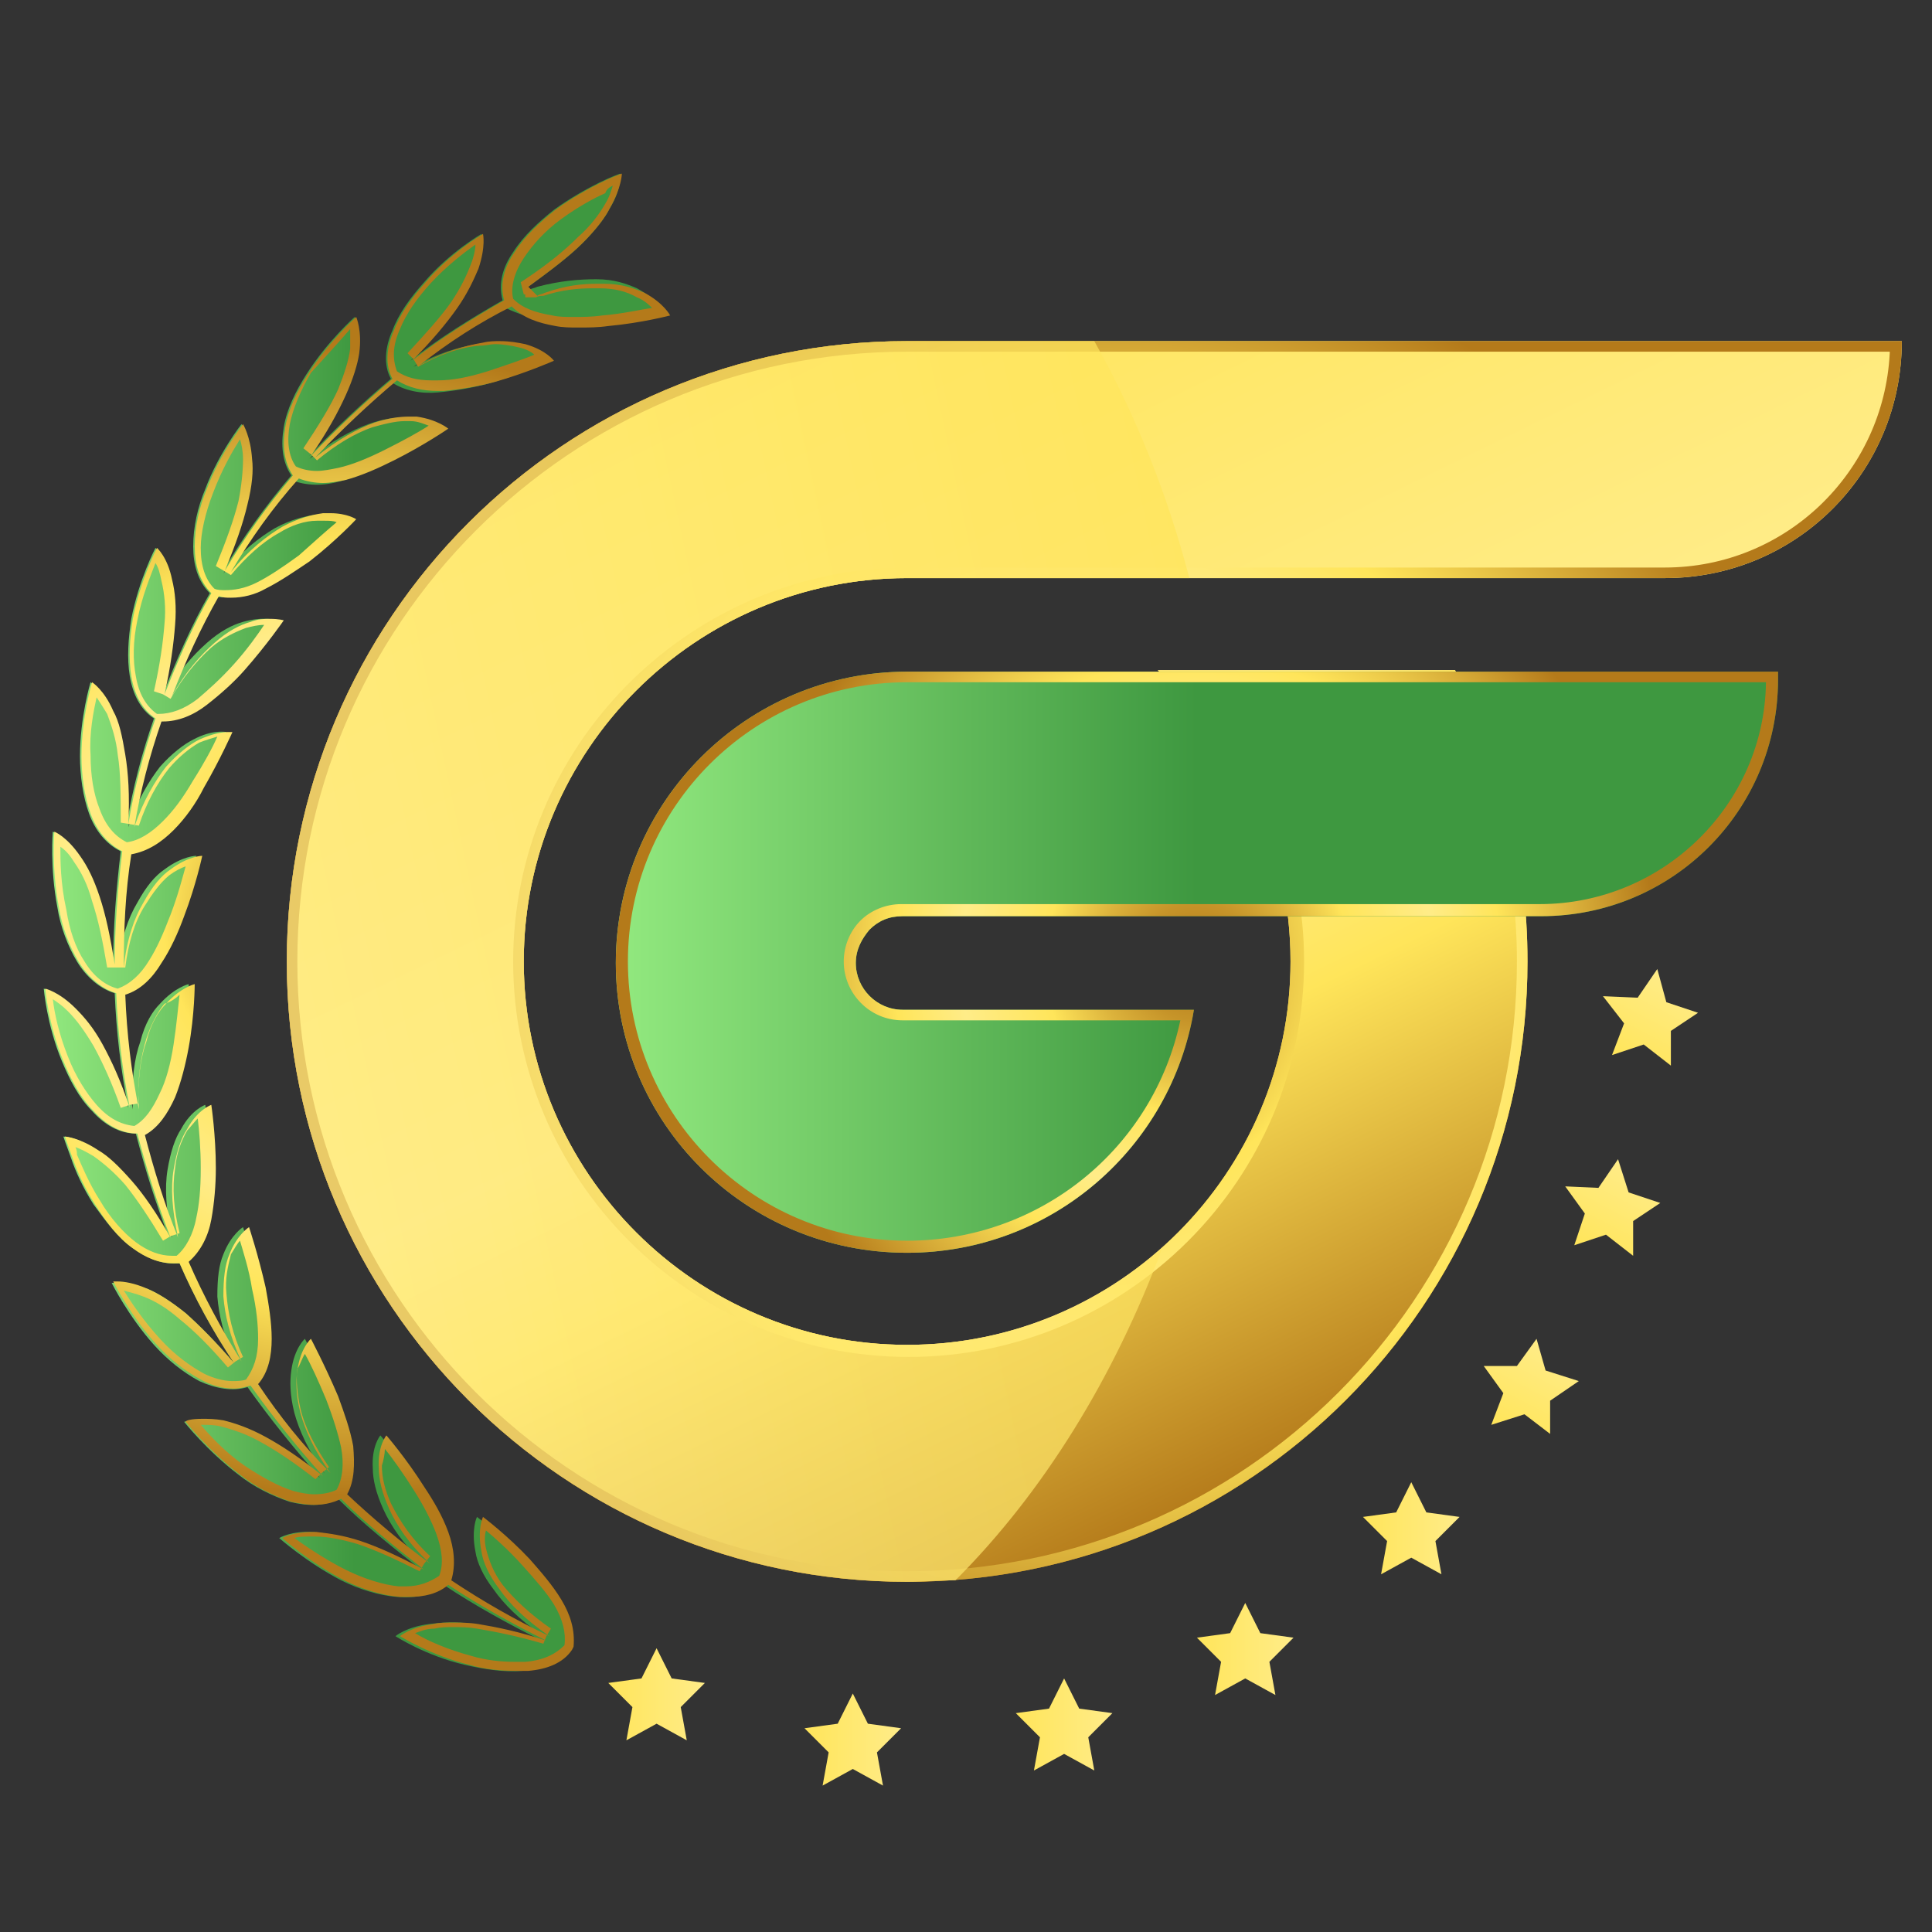 <?xml version="1.0" encoding="utf-8"?>
<!-- Generator: Adobe Illustrator 21.0.0, SVG Export Plug-In . SVG Version: 6.00 Build 0)  -->
<svg version="1.1" xmlns="http://www.w3.org/2000/svg" xmlns:xlink="http://www.w3.org/1999/xlink" x="0px" y="0px"
	 viewBox="0 0 128 128" style="enable-background:new 0 0 128 128;" xml:space="preserve">
<rect x="0" y="0" width="128" height="128" fill="#333333" stroke="none"/>
<style type="text/css">
	.st0{fill:url(#SVGID_1_);}
	.st1{fill:url(#SVGID_2_);}
	.st2{fill:url(#SVGID_3_);}
	.st3{fill:url(#SVGID_4_);}
	.st4{fill:url(#SVGID_5_);}
	.st5{fill:url(#SVGID_6_);}
	.st6{fill:url(#SVGID_7_);}
	.st7{fill:url(#SVGID_8_);}
	.st8{display:none;fill:url(#SVGID_9_);}
	.st9{display:none;fill:url(#SVGID_10_);}
	.st10{display:none;fill:url(#SVGID_11_);}
	.st11{fill:url(#SVGID_12_);}
	.st12{fill:url(#SVGID_13_);}
	.st13{fill:url(#SVGID_14_);}
	.st14{fill:url(#SVGID_15_);}
	.st15{fill:url(#SVGID_16_);}
	.st16{fill:url(#SVGID_17_);}
	.st17{fill:url(#SVGID_18_);}
	.st18{fill:url(#SVGID_19_);}
	.st19{opacity:0.7;}
	.st20{fill:url(#SVGID_20_);}
	.st21{fill:url(#SVGID_21_);}
	.st22{fill:url(#SVGID_22_);}
	.st23{fill:url(#SVGID_23_);}
</style>
<g id="Layer_2">
</g>
<g id="Layer_1">
	<g>
		<linearGradient id="SVGID_1_" gradientUnits="userSpaceOnUse" x1="53.279" y1="115.235" x2="59.676" y2="115.235">
			<stop  offset="0" style="stop-color:#FFE55A"/>
			<stop  offset="1" style="stop-color:#FFEC88"/>
		</linearGradient>
		<polygon class="st0" points="56.5,112.2 57.5,114.2 59.7,114.5 58.1,116.1 58.5,118.3 56.5,117.2 54.5,118.3 54.9,116.1 
			53.3,114.5 55.5,114.2 		"/>
		<linearGradient id="SVGID_2_" gradientUnits="userSpaceOnUse" x1="40.279" y1="112.235" x2="46.676" y2="112.235">
			<stop  offset="0" style="stop-color:#FFE55A"/>
			<stop  offset="1" style="stop-color:#FFEC88"/>
		</linearGradient>
		<polygon class="st1" points="43.5,109.2 44.5,111.2 46.7,111.5 45.1,113.1 45.5,115.3 43.5,114.2 41.5,115.3 41.9,113.1 
			40.3,111.5 42.5,111.2 		"/>
		<linearGradient id="SVGID_3_" gradientUnits="userSpaceOnUse" x1="67.279" y1="114.235" x2="73.676" y2="114.235">
			<stop  offset="0" style="stop-color:#FFE55A"/>
			<stop  offset="1" style="stop-color:#FFEC88"/>
		</linearGradient>
		<polygon class="st2" points="70.5,111.2 71.5,113.2 73.7,113.5 72.1,115.1 72.5,117.3 70.5,116.2 68.5,117.3 68.9,115.1 
			67.3,113.5 69.5,113.2 		"/>
		<linearGradient id="SVGID_4_" gradientUnits="userSpaceOnUse" x1="79.279" y1="109.235" x2="85.676" y2="109.235">
			<stop  offset="0" style="stop-color:#FFE55A"/>
			<stop  offset="1" style="stop-color:#FFEC88"/>
		</linearGradient>
		<polygon class="st3" points="82.5,106.2 83.5,108.2 85.7,108.5 84.1,110.1 84.5,112.3 82.5,111.2 80.5,112.3 80.9,110.1 
			79.3,108.5 81.5,108.2 		"/>
		<linearGradient id="SVGID_5_" gradientUnits="userSpaceOnUse" x1="90.279" y1="101.235" x2="96.676" y2="101.235">
			<stop  offset="0" style="stop-color:#FFE55A"/>
			<stop  offset="1" style="stop-color:#FFEC88"/>
		</linearGradient>
		<polygon class="st4" points="93.5,98.2 94.5,100.2 96.7,100.5 95.1,102.1 95.5,104.3 93.5,103.2 91.5,104.3 91.9,102.1 
			90.3,100.5 92.5,100.2 		"/>
		
			<linearGradient id="SVGID_6_" gradientUnits="userSpaceOnUse" x1="78.737" y1="83.769" x2="85.134" y2="83.769" gradientTransform="matrix(0.463 -0.887 0.887 0.463 -11.208 125.757)">
			<stop  offset="0" style="stop-color:#FFE55A"/>
			<stop  offset="1" style="stop-color:#FFEC88"/>
		</linearGradient>
		<polygon class="st5" points="98.3,90.5 100.5,90.5 101.8,88.7 102.4,90.8 104.6,91.5 102.7,92.8 102.7,95 101,93.7 98.8,94.4 
			99.6,92.3 		"/>
		
			<linearGradient id="SVGID_7_" gradientUnits="userSpaceOnUse" x1="104.104" y1="79.527" x2="110.501" y2="79.527" gradientTransform="matrix(0.463 -0.887 0.887 0.463 -11.208 125.757)">
			<stop  offset="0" style="stop-color:#FFE55A"/>
			<stop  offset="1" style="stop-color:#FFEC88"/>
		</linearGradient>
		<polygon class="st6" points="106.2,66 107.6,67.8 106.8,69.9 108.9,69.2 110.7,70.6 110.7,68.3 112.5,67.1 110.4,66.4 109.8,64.2 
			108.5,66.1 		"/>
		
			<linearGradient id="SVGID_8_" gradientUnits="userSpaceOnUse" x1="91.757" y1="83.104" x2="98.154" y2="83.104" gradientTransform="matrix(0.463 -0.887 0.887 0.463 -11.208 125.757)">
			<stop  offset="0" style="stop-color:#FFE55A"/>
			<stop  offset="1" style="stop-color:#FFEC88"/>
		</linearGradient>
		<polygon class="st7" points="103.7,78.6 105,80.4 104.3,82.5 106.4,81.8 108.2,83.2 108.2,80.9 110,79.7 107.9,79 107.2,76.8 
			105.9,78.7 		"/>
		<linearGradient id="SVGID_9_" gradientUnits="userSpaceOnUse" x1="47.654" y1="9.374" x2="54.05" y2="9.374">
			<stop  offset="0" style="stop-color:#B47A1A"/>
			<stop  offset="5.284686e-02" style="stop-color:#B9811E"/>
			<stop  offset="0.129" style="stop-color:#C69429"/>
			<stop  offset="0.219" style="stop-color:#DCB33C"/>
			<stop  offset="0.319" style="stop-color:#FADE56"/>
			<stop  offset="0.333" style="stop-color:#FFE55A"/>
			<stop  offset="0.516" style="stop-color:#FFEC88"/>
			<stop  offset="0.661" style="stop-color:#FFE55A"/>
			<stop  offset="1" style="stop-color:#B47A1A"/>
		</linearGradient>
		<polygon class="st8" points="54.1,8.7 51.8,8.3 50.9,6.3 49.9,8.3 47.7,8.6 49.2,10.2 48.8,12.4 50.8,11.4 52.8,12.4 52.4,10.2 		
			"/>
		<linearGradient id="SVGID_10_" gradientUnits="userSpaceOnUse" x1="76.283" y1="9.374" x2="82.678" y2="9.374">
			<stop  offset="0" style="stop-color:#B47A1A"/>
			<stop  offset="5.284686e-02" style="stop-color:#B9811E"/>
			<stop  offset="0.129" style="stop-color:#C69429"/>
			<stop  offset="0.219" style="stop-color:#DCB33C"/>
			<stop  offset="0.319" style="stop-color:#FADE56"/>
			<stop  offset="0.333" style="stop-color:#FFE55A"/>
			<stop  offset="0.516" style="stop-color:#FFEC88"/>
			<stop  offset="0.661" style="stop-color:#FFE55A"/>
			<stop  offset="1" style="stop-color:#B47A1A"/>
		</linearGradient>
		<polygon class="st9" points="82.7,8.7 80.5,8.3 79.5,6.3 78.5,8.3 76.3,8.6 77.9,10.2 77.4,12.4 79.4,11.4 81.4,12.4 81.1,10.2 		
			"/>
		<linearGradient id="SVGID_11_" gradientUnits="userSpaceOnUse" x1="62.468" y1="6.059" x2="68.864" y2="6.059">
			<stop  offset="0" style="stop-color:#B47A1A"/>
			<stop  offset="5.284686e-02" style="stop-color:#B9811E"/>
			<stop  offset="0.129" style="stop-color:#C69429"/>
			<stop  offset="0.219" style="stop-color:#DCB33C"/>
			<stop  offset="0.319" style="stop-color:#FADE56"/>
			<stop  offset="0.333" style="stop-color:#FFE55A"/>
			<stop  offset="0.516" style="stop-color:#FFEC88"/>
			<stop  offset="0.661" style="stop-color:#FFE55A"/>
			<stop  offset="1" style="stop-color:#B47A1A"/>
		</linearGradient>
		<polygon class="st10" points="68.9,5.4 66.7,5 65.7,3 64.7,5 62.5,5.3 64,6.9 63.6,9 65.6,8 67.6,9.1 67.2,6.9 		"/>
		<g>
			<g>
				<linearGradient id="SVGID_12_" gradientUnits="userSpaceOnUse" x1="35.047" y1="18.975" x2="35.056" y2="18.975">
					<stop  offset="0" style="stop-color:#92E97F"/>
					<stop  offset="0.5" style="stop-color:#3E9840"/>
				</linearGradient>
				<path class="st11" d="M35,19L35,19C35.1,19,35.1,19,35,19z"/>
				<radialGradient id="SVGID_13_" cx="35.051" cy="18.975" r="3.248762e-03" gradientUnits="userSpaceOnUse">
					<stop  offset="0" style="stop-color:#B47A1A"/>
					<stop  offset="5.284686e-02" style="stop-color:#B9811E"/>
					<stop  offset="0.129" style="stop-color:#C69429"/>
					<stop  offset="0.219" style="stop-color:#DCB33C"/>
					<stop  offset="0.319" style="stop-color:#FADE56"/>
					<stop  offset="0.333" style="stop-color:#FFE55A"/>
					<stop  offset="0.516" style="stop-color:#FFEC88"/>
					<stop  offset="0.661" style="stop-color:#FFE55A"/>
					<stop  offset="1" style="stop-color:#B47A1A"/>
				</radialGradient>
				<path class="st12" d="M35.1,19C35.1,19,35.1,19,35.1,19L35.1,19C35.1,19,35.1,19,35.1,19L35.1,19z"/>
			</g>
			<g>
				<linearGradient id="SVGID_14_" gradientUnits="userSpaceOnUse" x1="35.137" y1="19.154" x2="35.143" y2="19.154">
					<stop  offset="0" style="stop-color:#92E97F"/>
					<stop  offset="0.5" style="stop-color:#3E9840"/>
				</linearGradient>
				<path class="st13" d="M35.1,19.2C35.1,19.2,35.1,19.2,35.1,19.2C35.1,19.2,35.1,19.2,35.1,19.2z"/>
				<radialGradient id="SVGID_15_" cx="35.14" cy="19.154" r="2.493616e-03" gradientUnits="userSpaceOnUse">
					<stop  offset="0" style="stop-color:#B47A1A"/>
					<stop  offset="5.284686e-02" style="stop-color:#B9811E"/>
					<stop  offset="0.129" style="stop-color:#C69429"/>
					<stop  offset="0.219" style="stop-color:#DCB33C"/>
					<stop  offset="0.319" style="stop-color:#FADE56"/>
					<stop  offset="0.333" style="stop-color:#FFE55A"/>
					<stop  offset="0.516" style="stop-color:#FFEC88"/>
					<stop  offset="0.661" style="stop-color:#FFE55A"/>
					<stop  offset="1" style="stop-color:#B47A1A"/>
				</radialGradient>
				<path class="st14" d="M35.1,19.2C35.1,19.2,35.1,19.2,35.1,19.2C35.1,19.2,35.1,19.2,35.1,19.2L35.1,19.2z M35.1,19.2
					C35.1,19.2,35.1,19.2,35.1,19.2C35.1,19.2,35.1,19.2,35.1,19.2C35.1,19.2,35.1,19.2,35.1,19.2L35.1,19.2z M35.1,19.2
					C35.1,19.2,35.1,19.2,35.1,19.2C35.1,19.2,35.1,19.2,35.1,19.2L35.1,19.2z"/>
			</g>
			<g>
				<linearGradient id="SVGID_16_" gradientUnits="userSpaceOnUse" x1="3" y1="61.103" x2="44" y2="61.103">
					<stop  offset="0" style="stop-color:#92E97F"/>
					<stop  offset="0.5" style="stop-color:#3E9840"/>
				</linearGradient>
				<path class="st15" d="M36.4,21.3c1.1,0.1,2.3,0.1,3.4,0c2.2-0.2,4.1-0.7,4.1-0.7c0,0-0.4-0.8-1.7-1.5c-0.7-0.3-1.5-0.6-2.7-0.6
					c-1.1,0-2.4,0.1-3.9,0.5c-0.2,0.1-0.4,0.1-0.5,0.2c0,0,0,0,0,0L35,19c0,0,0,0,0,0c1.5-1.1,2.7-2,3.6-2.9
					c0.9-0.9,1.5-1.7,1.8-2.3c0.8-1.3,0.7-2.3,0.7-2.3c0,0-0.6,0.2-1.4,0.6c-0.8,0.4-1.9,1-3,1.8c-1,0.8-2,1.7-2.7,2.8
					c-0.7,1-1,2.1-0.7,3.2c-2.1,1.2-4.2,2.5-6.1,4c1.3-1.3,2.3-2.5,3-3.5c0.7-1,1.1-1.9,1.4-2.6c0.5-1.5,0.3-2.3,0.3-2.3
					c0,0-2.1,1.2-3.8,3.2c-0.9,1-1.7,2.1-2.1,3.2c-0.5,1.1-0.6,2.3-0.1,3.2c-1.9,1.6-3.7,3.3-5.4,5.1c1.1-1.6,1.8-2.9,2.3-4
					c0.5-1.1,0.8-2.1,0.9-2.8c0.2-1.5-0.2-2.4-0.2-2.4c0,0-1.8,1.6-3.2,3.8c-0.7,1.1-1.3,2.3-1.5,3.5c-0.2,1.2-0.1,2.3,0.5,3.2
					c-1.7,2-3.2,4.1-4.5,6.3c0.7-1.7,1.2-3.1,1.5-4.4c0.3-1.2,0.4-2.2,0.3-3c-0.1-1.5-0.6-2.3-0.6-2.3c0,0-1.5,1.9-2.4,4.3
					c-0.5,1.2-0.8,2.5-0.8,3.8c0,1.2,0.3,2.3,1.1,3.1c-1.2,2.1-2.2,4.4-3.1,6.7c0.4-1.8,0.6-3.3,0.7-4.6c0.1-1.2,0-2.2-0.2-3
					c-0.3-1.5-1-2.1-1-2.1c0,0-1.1,2.1-1.6,4.7c-0.2,1.3-0.3,2.6-0.1,3.8c0.2,1.2,0.7,2.2,1.6,2.8c-0.8,2.3-1.4,4.6-1.8,7
					c0.1-1.9,0-3.4-0.2-4.6c-0.2-1.2-0.4-2.2-0.8-2.9c-0.6-1.4-1.4-1.9-1.4-1.9c0,0-0.7,2.3-0.7,4.9c0,1.3,0.2,2.7,0.6,3.8
					c0.4,1.1,1.1,2,2.1,2.5c-0.3,2.5-0.5,5-0.5,7.5c-0.3-1.9-0.6-3.3-1-4.5c-0.4-1.2-0.8-2-1.3-2.7c-0.9-1.3-1.7-1.6-1.7-1.6
					c0,0-0.2,2.4,0.3,5c0.2,1.3,0.7,2.6,1.3,3.6c0.6,1,1.5,1.8,2.5,2.1c0.1,2.5,0.4,5.1,0.9,7.6c-0.6-1.8-1.2-3.1-1.8-4.2
					c-0.6-1.1-1.2-1.8-1.8-2.4c-1.1-1.1-2-1.3-2-1.3c0,0,0.2,2.4,1.2,4.8c0.5,1.2,1.1,2.4,2,3.3c0.8,0.9,1.8,1.5,2.9,1.5
					c0.6,2.3,1.3,4.6,2.2,6.9c-0.9-1.6-1.8-2.9-2.6-3.8c-0.8-0.9-1.5-1.6-2.2-2c-1.3-0.9-2.2-0.9-2.2-0.9c0,0,0.2,0.6,0.5,1.4
					c0.3,0.9,0.8,2,1.5,3.1C7,80.9,7.8,82,8.8,82.7c1,0.7,2,1.1,3.1,1c1,2.3,2.2,4.5,3.6,6.6c-1.2-1.4-2.3-2.5-3.2-3.3
					c-1-0.8-1.8-1.3-2.5-1.6C8.3,84.9,7.4,85,7.4,85c0,0,1.1,2.2,2.8,4.1c0.9,1,1.9,1.8,3,2.4c1.1,0.5,2.2,0.7,3.2,0.4
					c1.5,2.1,3.1,4.1,4.8,6c-1.5-1.2-2.7-2-3.8-2.6c-1.1-0.6-2-0.9-2.8-1.1c-1.5-0.3-2.4,0-2.4,0c0,0,1.5,1.9,3.6,3.5
					c1,0.8,2.2,1.4,3.4,1.8c1.2,0.3,2.3,0.3,3.2-0.2c1.7,1.7,3.6,3.2,5.5,4.7c-1.7-0.9-3-1.5-4.2-1.9c-1.2-0.4-2.1-0.5-2.9-0.6
					c-1.5-0.1-2.3,0.4-2.3,0.4c0,0,1.8,1.6,4.1,2.8c1.2,0.6,2.5,1,3.7,1.1c1.2,0.1,2.3-0.1,3.1-0.8c2.1,1.4,4.3,2.6,6.5,3.7
					c-1.8-0.6-3.3-0.9-4.5-1.1c-1.2-0.2-2.2-0.1-3,0c-1.5,0.2-2.2,0.8-2.2,0.8c0,0,2,1.3,4.6,1.9c1.3,0.3,2.6,0.5,3.8,0.4
					c1.2-0.1,2.3-0.5,2.9-1.4l0.1-0.2c0.1-1.1-0.2-2.1-0.8-3.1c-0.6-1-1.4-1.9-2.1-2.7c-1.5-1.6-3.1-2.8-3.1-2.8
					c0,0-0.4,0.8-0.1,2.3c0.1,0.7,0.5,1.6,1.2,2.5c0.7,1,1.7,2,3.3,3.1c-2.3-1.1-4.4-2.3-6.5-3.7c0.3-1,0.2-2.1-0.2-3.2
					c-0.4-1.1-1-2.1-1.6-3c-1.2-1.9-2.5-3.4-2.5-3.4c0,0-0.6,0.7-0.5,2.2c0,0.7,0.2,1.6,0.7,2.7c0.5,1.1,1.3,2.3,2.7,3.6
					c-1.9-1.4-3.8-3-5.5-4.6c0.5-0.9,0.5-2,0.4-3.2c-0.2-1.1-0.6-2.2-1-3.3c-0.9-2.1-1.8-3.8-1.8-3.8c0,0-0.7,0.6-0.9,2.1
					c-0.1,0.7-0.1,1.6,0.2,2.8c0.3,1.1,0.9,2.5,2,4c-1.8-1.8-3.4-3.8-4.8-5.9c0.7-0.8,0.9-1.9,0.9-3c0-1.1-0.2-2.3-0.4-3.4
					c-0.5-2.2-1.1-4-1.1-4c0,0-0.8,0.5-1.3,1.8c-0.3,0.7-0.4,1.6-0.4,2.8c0.1,1.2,0.4,2.6,1.2,4.3c-1.3-2.1-2.5-4.3-3.5-6.6
					c0.8-0.7,1.3-1.7,1.5-2.8c0.2-1.1,0.3-2.3,0.3-3.4c0-2.2-0.3-4.2-0.3-4.2c0,0-0.9,0.3-1.6,1.6c-0.4,0.6-0.7,1.5-0.9,2.7
					c-0.2,1.2-0.1,2.7,0.3,4.5c-0.9-2.2-1.6-4.5-2.2-6.8c0.9-0.5,1.5-1.4,2-2.5c0.4-1,0.7-2.2,0.9-3.3c0.4-2.2,0.4-4.2,0.4-4.2
					c0,0-0.9,0.2-1.9,1.3c-0.5,0.5-1,1.3-1.3,2.5c-0.4,1.1-0.6,2.6-0.5,4.5c-0.5-2.5-0.8-5-0.9-7.6c1-0.3,1.8-1.1,2.4-2.1
					c0.6-0.9,1.1-2,1.5-3.1c0.8-2.1,1.2-4,1.2-4c0,0-0.9,0-2.1,0.9c-0.6,0.4-1.2,1.1-1.8,2.2c-0.6,1-1.1,2.4-1.3,4.3
					c0-2.5,0.1-5,0.5-7.5c1.1-0.2,2-0.8,2.8-1.6c0.8-0.8,1.5-1.8,2-2.8c1.1-1.9,1.9-3.7,1.9-3.7c0,0-0.9-0.2-2.2,0.5
					c-0.6,0.3-1.4,0.9-2.2,1.8c-0.7,0.9-1.5,2.2-2.1,4c0.4-2.4,1-4.7,1.8-7c1.1,0,2.1-0.4,3-1.1c0.9-0.7,1.8-1.5,2.5-2.3
					c1.5-1.7,2.6-3.3,2.6-3.3c0,0-0.9-0.3-2.3,0.1c-0.7,0.2-1.5,0.6-2.4,1.4c-0.9,0.8-1.9,1.9-2.8,3.5c0.9-2.3,1.9-4.5,3.1-6.6
					c1,0.2,2.1,0,3.1-0.5c1-0.5,2-1.2,2.9-1.8c1.8-1.4,3.1-2.8,3.1-2.8c0,0-0.8-0.5-2.2-0.3c-0.7,0.1-1.6,0.3-2.7,0.9
					c-1,0.6-2.2,1.5-3.4,3c1.3-2.2,2.8-4.3,4.5-6.2c1,0.4,2.1,0.4,3.2,0.1c1.1-0.3,2.2-0.8,3.2-1.3c2-1,3.6-2.1,3.6-2.1
					c0,0-0.7-0.6-2.1-0.8c-0.7-0.1-1.7,0-2.8,0.4c-1.1,0.4-2.4,1.1-3.9,2.3c1.7-1.8,3.5-3.5,5.4-5.1c0.9,0.6,2,0.8,3.1,0.7
					c1.1-0.1,2.3-0.3,3.4-0.6c2.1-0.6,3.9-1.4,3.9-1.4c0,0-0.5-0.7-1.9-1.1c-0.7-0.2-1.6-0.3-2.8-0.1c-1.2,0.2-2.6,0.6-4.2,1.5
					c1.9-1.5,3.9-2.8,6.1-3.9C34.3,20.8,35.3,21.1,36.4,21.3z"/>
				<radialGradient id="SVGID_17_" cx="23.5" cy="61.103" r="37.955" gradientUnits="userSpaceOnUse">
					<stop  offset="0" style="stop-color:#B47A1A"/>
					<stop  offset="5.284686e-02" style="stop-color:#B9811E"/>
					<stop  offset="0.129" style="stop-color:#C69429"/>
					<stop  offset="0.219" style="stop-color:#DCB33C"/>
					<stop  offset="0.319" style="stop-color:#FADE56"/>
					<stop  offset="0.333" style="stop-color:#FFE55A"/>
					<stop  offset="0.516" style="stop-color:#FFEC88"/>
					<stop  offset="0.661" style="stop-color:#FFE55A"/>
					<stop  offset="1" style="stop-color:#B47A1A"/>
				</radialGradient>
				<path class="st16" d="M40.6,12.3c-0.1,0.3-0.2,0.7-0.5,1.2c-0.4,0.7-1,1.5-1.8,2.2c-0.9,0.9-2,1.8-3.5,2.8l-0.3,0.2l0.1,0.4
					l0.1,0.4h0.1l0,0.2h0.4l0.2,0l0.1,0c0.2-0.1,0.3-0.1,0.5-0.1c1.2-0.4,2.3-0.5,3.3-0.5c0.1,0,0.3,0,0.4,0c1,0,1.8,0.2,2.5,0.6
					c0.5,0.2,0.8,0.5,1,0.7c-0.7,0.1-2,0.4-3.3,0.5c-0.7,0.1-1.3,0.1-1.9,0.1c-0.5,0-1,0-1.4-0.1c-1.2-0.2-2-0.5-2.6-1.1
					c-0.2-0.8,0.1-1.8,0.7-2.7c0.6-0.9,1.4-1.8,2.5-2.6c1.1-0.8,2.2-1.4,2.9-1.7C40.2,12.5,40.4,12.4,40.6,12.3 M31.5,16.2
					c0,0.3-0.1,0.8-0.3,1.3c-0.3,0.8-0.7,1.6-1.3,2.5c-0.7,1-1.7,2.1-2.9,3.4l0.4,0.4l0.3,0.5c1.4-0.8,2.8-1.3,4.1-1.4
					c0.4,0,0.7-0.1,1-0.1c0.5,0,1.1,0.1,1.5,0.2c0.5,0.1,0.9,0.3,1.1,0.5c-0.7,0.3-1.9,0.7-3.1,1.1c-1.3,0.4-2.3,0.6-3.3,0.6
					c-0.1,0-0.3,0-0.4,0c-1,0-1.7-0.2-2.3-0.6c-0.3-0.8-0.3-1.7,0.2-2.8c0.4-1,1.1-2,2-3C29.6,17.6,30.8,16.7,31.5,16.2 M23.2,21.8
					c0,0.3,0,0.8,0,1.3c-0.1,0.8-0.4,1.7-0.8,2.7c-0.5,1.1-1.3,2.4-2.3,3.9l0.5,0.4l0.4,0.4c1.2-1,2.5-1.8,3.7-2.2
					c0.7-0.2,1.5-0.4,2.1-0.4c0.2,0,0.3,0,0.4,0c0.5,0,0.9,0.2,1.2,0.3c-0.6,0.4-1.7,1-2.9,1.6c-1.2,0.6-2.2,1-3.1,1.2
					c-0.5,0.1-1,0.2-1.4,0.2c-0.5,0-1-0.1-1.4-0.3c-0.5-0.7-0.6-1.7-0.4-2.8c0.2-1,0.7-2.2,1.4-3.4C21.6,23.6,22.6,22.5,23.2,21.8
					 M15.9,29.1c0.1,0.3,0.2,0.8,0.2,1.3c0,0.8-0.1,1.8-0.3,2.8c-0.3,1.2-0.8,2.6-1.5,4.3l0.5,0.3l0.5,0.3c1-1.2,2.1-2.2,3.2-2.8
					c0.8-0.5,1.7-0.8,2.5-0.8c0.2,0,0.3,0,0.5,0c0.3,0,0.6,0,0.8,0.1c-0.6,0.5-1.5,1.3-2.5,2.2c-1.1,0.8-2,1.4-2.8,1.8
					c-0.8,0.4-1.5,0.5-2.1,0.5c-0.2,0-0.5,0-0.7-0.1c-0.6-0.6-0.9-1.5-0.9-2.7c0-1,0.3-2.3,0.8-3.6C14.7,31.1,15.4,29.9,15.9,29.1
					 M10.3,37.3c0.2,0.3,0.3,0.7,0.4,1.2c0.2,0.8,0.3,1.8,0.2,2.8c-0.1,1.3-0.3,2.7-0.7,4.5l0.6,0.2l0.5,0.3
					c0.8-1.4,1.7-2.5,2.7-3.4c0.7-0.6,1.5-1,2.3-1.3c0.4-0.1,0.8-0.2,1.2-0.2c0,0,0,0,0,0C17.1,42,16.4,43,15.5,44
					c-0.9,1-1.7,1.7-2.4,2.3c-0.9,0.7-1.8,1-2.6,1l-0.1,0c-0.7-0.5-1.2-1.3-1.4-2.5c-0.2-1-0.2-2.3,0.1-3.7
					C9.4,39.5,10,38.1,10.3,37.3 M6.4,46.2c0.2,0.3,0.4,0.6,0.7,1.1c0.3,0.8,0.6,1.7,0.7,2.7c0.2,1.2,0.2,2.7,0.2,4.5l0.6,0.1
					l0.6,0.1c0.5-1.5,1.2-2.8,2-3.8c0.6-0.7,1.3-1.3,2-1.7c0.5-0.2,0.9-0.3,1.2-0.4c-0.3,0.7-0.9,1.8-1.6,2.9c-0.7,1.2-1.3,2-2,2.7
					c-0.8,0.8-1.6,1.3-2.4,1.4c-0.8-0.4-1.4-1.1-1.8-2.2c-0.4-1-0.6-2.2-0.6-3.6C5.9,48.6,6.2,47.1,6.4,46.2 M4,56.1
					c0.3,0.2,0.6,0.5,0.9,1c0.5,0.7,0.9,1.5,1.2,2.6c0.4,1.2,0.7,2.6,1,4.4l0.6,0l0.6,0c0.2-1.6,0.6-3,1.3-4.1c0.5-0.8,1-1.5,1.6-2
					c0.4-0.3,0.8-0.5,1.1-0.6c-0.2,0.7-0.5,1.9-1,3.2c-0.5,1.3-0.9,2.2-1.4,3c-0.6,1-1.3,1.6-2.1,1.9c-0.8-0.2-1.6-0.8-2.2-1.8
					c-0.6-0.9-1-2.1-1.2-3.4C4,58.5,4,57,4,56.1 M11.9,65.9c-0.1,0.8-0.2,2-0.4,3.3c-0.2,1.3-0.5,2.4-0.9,3.2
					c-0.5,1.1-1,1.8-1.7,2.2c-0.9-0.1-1.7-0.5-2.5-1.4c-0.7-0.8-1.4-1.9-1.9-3.2c-0.6-1.5-0.9-2.9-1-3.8c0.3,0.2,0.6,0.4,1,0.8
					c0.6,0.6,1.1,1.3,1.7,2.3c0.6,1.1,1.2,2.4,1.8,4.1l0.6-0.2l0.6-0.1c-0.1-1.6,0.1-3,0.5-4.3c0.3-0.9,0.7-1.7,1.2-2.3
					C11.3,66.4,11.7,66.1,11.9,65.9 M13.1,74.1c0.1,0.8,0.2,2,0.2,3.3c0,1.4-0.1,2.4-0.3,3.3c-0.2,1.1-0.7,2-1.3,2.5
					c-0.1,0-0.2,0-0.3,0c-0.8,0-1.6-0.3-2.4-0.9c-0.8-0.6-1.7-1.6-2.4-2.8c-0.7-1.1-1.2-2.3-1.5-3C5.1,76.4,5.1,76.2,5,76
					c0.3,0.1,0.7,0.3,1.2,0.6c0.7,0.5,1.4,1.1,2.1,1.9c0.8,1,1.6,2.2,2.5,3.7l0.5-0.3l0.6-0.2c-0.4-1.6-0.5-3-0.3-4.3
					c0.1-1,0.4-1.8,0.8-2.5C12.6,74.7,12.9,74.3,13.1,74.1 M15.9,82.2c0.2,0.7,0.6,1.9,0.8,3.2c0.3,1.3,0.4,2.4,0.4,3.3
					c0,1.2-0.3,2-0.8,2.7c-0.3,0.1-0.6,0.1-0.9,0.1c-0.6,0-1.3-0.2-1.9-0.5c-0.9-0.5-1.9-1.2-2.9-2.3c-1.1-1.2-1.9-2.4-2.4-3.2
					c0.3,0.1,0.8,0.2,1.3,0.4c0.8,0.3,1.6,0.8,2.4,1.5c1,0.8,2,1.8,3.2,3.2l0.5-0.4l0.5-0.3c-0.7-1.5-1-2.9-1.1-4.2
					c-0.1-1,0.1-1.8,0.3-2.6C15.5,82.8,15.7,82.4,15.9,82.2 M20.2,89.7c0.4,0.7,0.9,1.8,1.4,3c0.5,1.3,0.8,2.3,1,3.2
					c0.2,1.1,0.1,2.1-0.3,2.8c-0.4,0.2-0.9,0.3-1.5,0.3c-0.4,0-0.9-0.1-1.3-0.2c-1-0.3-2.1-0.9-3.3-1.7c-1.3-0.9-2.3-2-2.9-2.7
					c0,0,0.1,0,0.1,0c0.4,0,0.8,0,1.2,0.1c0.8,0.2,1.7,0.5,2.6,1c1.1,0.6,2.3,1.4,3.7,2.5l0.4-0.4l0.5-0.4c-0.9-1.3-1.6-2.6-1.9-3.9
					c-0.2-0.9-0.3-1.8-0.2-2.6C19.9,90.4,20,90,20.2,89.7 M25.5,96c0.5,0.6,1.2,1.6,1.9,2.7c0.7,1.1,1.2,2.1,1.5,2.9
					c0.4,1.1,0.5,2,0.2,2.8c-0.6,0.4-1.3,0.7-2.2,0.7c-0.2,0-0.4,0-0.5,0c-1-0.1-2.3-0.5-3.5-1.1c-1.4-0.7-2.7-1.6-3.4-2.1
					c0.3-0.1,0.6-0.1,1.1-0.1c0.1,0,0.2,0,0.3,0c0.8,0,1.8,0.2,2.8,0.5c1.2,0.4,2.5,1,4.1,1.8l0.3-0.5l0.4-0.5
					c-1.2-1.1-2-2.3-2.6-3.5c-0.4-0.9-0.6-1.7-0.6-2.5C25.4,96.8,25.5,96.3,25.5,96 M32.2,101.4c0.6,0.5,1.5,1.3,2.4,2.3
					c0.9,1,1.6,1.8,2.1,2.6c0.6,1,0.8,1.9,0.7,2.7l0,0c-0.6,0.6-1.4,1-2.6,1.1c-0.2,0-0.5,0-0.7,0c-0.9,0-1.9-0.1-2.9-0.4
					c-1.5-0.4-2.9-1-3.7-1.5c0.3-0.1,0.7-0.3,1.3-0.3c0.4-0.1,0.8-0.1,1.2-0.1c0.5,0,1,0,1.6,0.1c1.2,0.2,2.7,0.5,4.4,1l0.2-0.5
					l0.3-0.5c-1.3-0.9-2.4-1.9-3.2-2.9c-0.6-0.8-0.9-1.6-1.1-2.4C32.1,102.2,32.1,101.7,32.2,101.4 M41.2,11.5c0,0-0.6,0.2-1.4,0.6
					c-0.8,0.4-1.9,1-3,1.8c-1,0.8-2,1.7-2.7,2.8c-0.7,1-1,2.1-0.7,3.2c-2.1,1.2-4.2,2.5-6.1,4c1.3-1.3,2.3-2.5,3-3.5
					c0.7-1,1.1-1.9,1.4-2.6c0.5-1.5,0.3-2.3,0.3-2.3c0,0,0,0,0,0c0,0-2.1,1.2-3.8,3.2c-0.9,1-1.7,2.1-2.1,3.2
					c-0.5,1.1-0.6,2.3-0.1,3.2c-1.9,1.6-3.7,3.3-5.4,5.1c1.1-1.6,1.8-2.9,2.3-4c0.5-1.1,0.8-2.1,0.9-2.8c0.2-1.5-0.2-2.4-0.2-2.4
					c0,0,0,0,0,0c0,0,0,0,0,0c0,0-1.8,1.6-3.2,3.8c-0.7,1.1-1.3,2.3-1.5,3.5c-0.2,1.2-0.1,2.3,0.5,3.2c-1.7,2-3.2,4.1-4.5,6.3
					c0.7-1.7,1.2-3.1,1.5-4.4c0.3-1.2,0.4-2.2,0.3-3c-0.1-1.5-0.6-2.3-0.6-2.3c0,0,0,0,0,0c0,0-1.5,1.9-2.4,4.3
					c-0.5,1.2-0.8,2.5-0.8,3.8c0,1.2,0.3,2.3,1.1,3.1c-1.2,2.1-2.2,4.4-3.1,6.7c0.4-1.8,0.6-3.3,0.7-4.6c0.1-1.2,0-2.2-0.2-3
					c-0.3-1.5-1-2.1-1-2.1c0,0,0,0,0,0c0,0,0,0,0,0c0,0-1.1,2.1-1.6,4.7c-0.2,1.3-0.3,2.6-0.1,3.8c0.2,1.2,0.7,2.2,1.6,2.8
					c-0.8,2.3-1.4,4.6-1.8,7c0.1-1.9,0-3.4-0.2-4.6c-0.2-1.2-0.4-2.2-0.8-2.9c-0.6-1.4-1.4-1.9-1.4-1.9c0,0,0,0,0,0
					c0,0-0.7,2.3-0.7,4.9c0,1.3,0.2,2.7,0.6,3.8c0.4,1.1,1.1,2,2.1,2.5c-0.3,2.5-0.5,5-0.5,7.5c-0.3-1.9-0.6-3.3-1-4.5
					c-0.4-1.2-0.8-2-1.3-2.7c-0.9-1.3-1.7-1.6-1.7-1.6c0,0,0,0,0,0c0,0-0.2,2.4,0.3,5c0.2,1.3,0.7,2.6,1.3,3.6
					c0.6,1,1.5,1.8,2.5,2.1c0.1,2.5,0.4,5.1,0.9,7.6c-0.6-1.8-1.2-3.1-1.8-4.2c-0.6-1.1-1.2-1.8-1.8-2.4c-1.1-1.1-2-1.3-2-1.3
					c0,0,0,0,0,0c0,0,0,0,0,0c0,0,0.2,2.4,1.2,4.8c0.5,1.2,1.1,2.4,2,3.3c0.8,0.9,1.8,1.5,2.9,1.5c0.6,2.3,1.3,4.6,2.2,6.9
					c-0.9-1.6-1.8-2.9-2.6-3.8c-0.8-0.9-1.5-1.6-2.2-2c-1.2-0.8-2.1-0.9-2.2-0.9c0,0,0,0,0,0h0c0,0,0.2,0.6,0.5,1.4
					c0.3,0.9,0.8,2,1.5,3.1C7,80.9,7.8,82,8.8,82.7c0.8,0.6,1.7,1,2.7,1c0.1,0,0.3,0,0.4,0c1,2.3,2.2,4.5,3.6,6.6
					c-1.2-1.4-2.3-2.5-3.2-3.3c-1-0.8-1.8-1.3-2.5-1.6c-0.9-0.4-1.6-0.5-2-0.5c-0.2,0-0.3,0-0.3,0c0,0,0,0,0,0c0,0,1.1,2.2,2.8,4.1
					c0.9,1,1.9,1.8,3,2.4c0.7,0.4,1.5,0.6,2.2,0.6c0.4,0,0.7-0.1,1.1-0.2c1.5,2.1,3.1,4.1,4.8,6c-1.5-1.2-2.7-2-3.8-2.6
					c-1.1-0.6-2-0.9-2.8-1.1C14.2,94,13.8,94,13.4,94c-0.7,0-1.1,0.1-1.1,0.2c0,0,0,0,0,0c0,0,1.5,1.9,3.6,3.5
					c1,0.8,2.2,1.4,3.4,1.8c0.5,0.1,1,0.2,1.5,0.2c0.6,0,1.2-0.1,1.8-0.4c1.7,1.7,3.6,3.2,5.5,4.7c-1.7-0.9-3-1.5-4.2-1.9
					c-1.2-0.4-2.1-0.5-2.9-0.6c-0.1,0-0.2,0-0.3,0c-1.4,0-2,0.4-2,0.4c0,0,0,0,0,0c0,0,1.8,1.6,4.1,2.8c1.2,0.6,2.5,1,3.7,1.1
					c0.2,0,0.4,0,0.6,0c1,0,1.9-0.2,2.6-0.8c2.1,1.4,4.3,2.6,6.5,3.7c-1.8-0.6-3.3-0.9-4.5-1.1c-0.6-0.1-1.2-0.1-1.7-0.1
					c-0.5,0-0.9,0-1.3,0.1c-1.5,0.2-2.2,0.8-2.2,0.8c0,0,2.1,1.3,4.6,1.9c1,0.3,2.1,0.4,3.1,0.4c0.3,0,0.5,0,0.8,0
					c1.2-0.1,2.3-0.5,2.9-1.4l0.1-0.2c0.1-1.1-0.2-2.1-0.8-3.1c-0.6-1-1.4-1.9-2.1-2.7c-1.5-1.6-3.1-2.8-3.1-2.8
					c0,0-0.4,0.8-0.1,2.3c0.1,0.7,0.5,1.6,1.2,2.5c0.7,1,1.7,2,3.3,3.1c-2.3-1.1-4.4-2.3-6.5-3.7c0.3-1,0.2-2.1-0.2-3.2
					c-0.4-1.1-1-2.1-1.6-3c-1.2-1.9-2.5-3.4-2.5-3.4c0,0-0.6,0.7-0.5,2.2c0,0.7,0.2,1.6,0.7,2.7c0.5,1.1,1.3,2.3,2.7,3.6
					c-1.9-1.4-3.8-3-5.5-4.6c0.5-0.9,0.5-2,0.4-3.2c-0.2-1.1-0.6-2.2-1-3.3c-0.9-2.1-1.8-3.8-1.8-3.8c0,0-0.7,0.6-0.9,2.1
					c-0.1,0.7-0.1,1.6,0.2,2.8c0.3,1.1,0.9,2.5,2,4c-1.8-1.8-3.4-3.8-4.8-5.9c0.7-0.8,0.9-1.9,0.9-3c0-1.1-0.2-2.3-0.4-3.4
					c-0.5-2.2-1.1-4-1.1-4c0,0-0.8,0.5-1.3,1.8c-0.3,0.7-0.4,1.6-0.4,2.8c0.1,1.2,0.4,2.6,1.2,4.3c-1.3-2.1-2.5-4.3-3.5-6.6
					c0.8-0.7,1.3-1.7,1.5-2.8c0.2-1.1,0.3-2.3,0.3-3.4c0-2.2-0.3-4.2-0.3-4.2c0,0-0.9,0.3-1.6,1.6c-0.4,0.6-0.7,1.5-0.9,2.7
					c-0.2,1.2-0.1,2.7,0.3,4.5c-0.9-2.2-1.6-4.5-2.2-6.8c0.9-0.5,1.5-1.4,2-2.5c0.4-1,0.7-2.2,0.9-3.3c0.4-2.2,0.4-4.2,0.4-4.2
					c0,0-0.9,0.2-1.9,1.3c-0.5,0.5-1,1.3-1.3,2.5c-0.4,1.1-0.6,2.6-0.5,4.5c-0.5-2.5-0.8-5-0.9-7.6c1-0.3,1.8-1.1,2.4-2.1
					c0.6-0.9,1.1-2,1.5-3.1c0.8-2.1,1.2-4,1.2-4c0,0-0.9,0-2.1,0.9c-0.6,0.4-1.2,1.1-1.8,2.2c-0.6,1-1.1,2.4-1.3,4.3
					c0-2.5,0.1-5,0.5-7.5c1.1-0.2,2-0.8,2.8-1.6c0.8-0.8,1.5-1.8,2-2.8c1.1-1.9,1.9-3.7,1.9-3.7c0,0,0,0,0,0c0,0-0.1,0-0.3,0
					c-0.4,0-1,0.1-1.9,0.5c-0.6,0.3-1.4,0.9-2.2,1.8c-0.7,0.9-1.5,2.2-2.1,4c0.4-2.4,1-4.7,1.8-7c0,0,0.1,0,0.1,0c1,0,2-0.4,2.9-1.1
					c0.9-0.7,1.8-1.5,2.5-2.3c1.5-1.7,2.6-3.3,2.6-3.3c0,0,0,0,0,0c0,0-0.3-0.1-0.9-0.1c-0.4,0-0.8,0-1.3,0.2
					c-0.7,0.2-1.5,0.6-2.4,1.4c-0.9,0.8-1.9,1.9-2.8,3.5c0.9-2.3,1.9-4.5,3.1-6.6c0.3,0.1,0.5,0.1,0.8,0.1c0.8,0,1.6-0.2,2.3-0.6
					c1-0.5,2-1.2,2.9-1.8c1.8-1.4,3.1-2.8,3.1-2.8c0,0,0,0,0,0c0,0-0.6-0.4-1.7-0.4c-0.2,0-0.3,0-0.5,0c-0.7,0.1-1.6,0.3-2.7,0.9
					c-1,0.6-2.2,1.5-3.4,3c1.3-2.2,2.8-4.3,4.5-6.2c0.5,0.2,1.1,0.3,1.6,0.3c0.5,0,1-0.1,1.5-0.2c1.1-0.3,2.2-0.8,3.2-1.3
					c2-1,3.6-2.1,3.6-2.1c0,0,0,0,0,0c0,0-0.7-0.6-2.1-0.8c-0.2,0-0.3,0-0.5,0c-0.6,0-1.4,0.1-2.3,0.4c-1.1,0.4-2.4,1.1-3.9,2.3
					c1.7-1.8,3.5-3.5,5.4-5.1c0.8,0.5,1.7,0.7,2.7,0.7c0.1,0,0.3,0,0.4,0c1.1-0.1,2.3-0.3,3.4-0.6c2.1-0.6,3.9-1.4,3.9-1.4
					c0,0,0,0,0,0c0,0-0.5-0.7-1.9-1.1c-0.5-0.1-1-0.2-1.7-0.2c-0.3,0-0.7,0-1.1,0.1c-1.2,0.2-2.6,0.6-4.2,1.5
					c1.9-1.5,3.9-2.8,6.1-3.9c0.8,0.8,1.8,1.1,2.9,1.3c0.5,0.1,1,0.1,1.5,0.1c0.7,0,1.3,0,2-0.1c2.2-0.2,4.1-0.7,4.1-0.7
					c0,0-0.4-0.8-1.7-1.5c-0.7-0.3-1.5-0.6-2.7-0.6c-0.1,0-0.3,0-0.4,0c-1,0-2.1,0.1-3.5,0.6c-0.2,0.1-0.4,0.1-0.5,0.2c0,0,0,0,0,0
					c0,0,0,0,0,0L35,19c0,0,0,0,0,0c0,0,0,0,0,0l0,0c0,0,0,0,0,0c1.5-1.1,2.7-2,3.6-2.9c0.9-0.9,1.5-1.7,1.8-2.3
					C41.2,12.4,41.2,11.5,41.2,11.5L41.2,11.5z M44,20.6C44,20.6,44,20.6,44,20.6L44,20.6C44,20.6,44,20.6,44,20.6L44,20.6z
					 M36.4,23.7C36.4,23.7,36.4,23.7,36.4,23.7C36.4,23.7,36.4,23.7,36.4,23.7L36.4,23.7z M16,28.1C16,28.1,16,28.1,16,28.1
					C16,28.1,16,28.1,16,28.1C16,28.1,16,28.1,16,28.1L16,28.1z M29.4,28.3C29.4,28.3,29.4,28.3,29.4,28.3
					C29.4,28.3,29.4,28.3,29.4,28.3L29.4,28.3z M23.2,34.3C23.2,34.3,23.2,34.3,23.2,34.3C23.2,34.3,23.2,34.3,23.2,34.3L23.2,34.3z
					 M18.5,41.1C18.5,41.1,18.5,41.1,18.5,41.1C18.5,41.1,18.5,41.1,18.5,41.1L18.5,41.1z M6.1,45.3C6.1,45.3,6.1,45.3,6.1,45.3
					C6.1,45.3,6.1,45.3,6.1,45.3C6.1,45.3,6.1,45.3,6.1,45.3L6.1,45.3z M15,48.5C15,48.5,15,48.5,15,48.5C15,48.5,15,48.5,15,48.5
					L15,48.5z M3.6,55.2C3.6,55.2,3.6,55.2,3.6,55.2C3.6,55.2,3.6,55.2,3.6,55.2C3.6,55.2,3.6,55.2,3.6,55.2L3.6,55.2z M13,56.6
					C13,56.6,13,56.6,13,56.6C13,56.6,13,56.6,13,56.6L13,56.6z M12.5,65.2C12.5,65.2,12.5,65.2,12.5,65.2
					C12.5,65.2,12.5,65.2,12.5,65.2L12.5,65.2z M13.5,73.3C13.5,73.3,13.5,73.3,13.5,73.3C13.5,73.3,13.5,73.3,13.5,73.3L13.5,73.3z
					 M16.1,81.3C16.1,81.3,16.1,81.3,16.1,81.3C16.1,81.3,16.1,81.3,16.1,81.3L16.1,81.3z M20.2,88.8C20.2,88.8,20.2,88.8,20.2,88.8
					C20.2,88.8,20.2,88.8,20.2,88.8L20.2,88.8z M25.4,95.1C25.4,95.1,25.4,95.1,25.4,95.1C25.4,95.1,25.4,95.1,25.4,95.1L25.4,95.1z
					 M31.9,100.5C31.9,100.5,31.9,100.5,31.9,100.5C31.9,100.5,31.9,100.5,31.9,100.5L31.9,100.5z M26.5,108.3
					C26.5,108.3,26.5,108.3,26.5,108.3L26.5,108.3C26.5,108.3,26.5,108.3,26.5,108.3L26.5,108.3z"/>
			</g>
		</g>
	</g>
	<g>
		<g>
			<g>
				<linearGradient id="SVGID_18_" gradientUnits="userSpaceOnUse" x1="58.319" y1="18.859" x2="94.372" y2="92.78">
					<stop  offset="0" style="stop-color:#FFE55A"/>
					<stop  offset="0.516" style="stop-color:#FFEC88"/>
					<stop  offset="0.661" style="stop-color:#FFE55A"/>
					<stop  offset="1" style="stop-color:#B47A1A"/>
				</linearGradient>
				<path class="st17" d="M60.3,22.6L60.3,22.6c-0.1,0-0.2,0-0.2,0C37.4,22.6,19,41,19,63.7s18.4,41.1,41.1,41.1
					s41.1-18.4,41.1-41.1c0-7-1.7-13.5-4.8-19.3H76.7c5.4,4.7,8.8,11.6,8.8,19.3c0,14-11.4,25.4-25.4,25.4S34.7,77.7,34.7,63.7
					s11.4-25.4,25.4-25.4c0,0,0,0,0,0v0h0.2v0h50c8.7,0,15.7-7,15.7-15.7v0H60.3z"/>
				<radialGradient id="SVGID_19_" cx="72.5" cy="63.735" r="47.711" gradientUnits="userSpaceOnUse">
					<stop  offset="0" style="stop-color:#B47A1A"/>
					<stop  offset="5.284686e-02" style="stop-color:#B9811E"/>
					<stop  offset="0.129" style="stop-color:#C69429"/>
					<stop  offset="0.219" style="stop-color:#DCB33C"/>
					<stop  offset="0.319" style="stop-color:#FADE56"/>
					<stop  offset="0.333" style="stop-color:#FFE55A"/>
					<stop  offset="0.516" style="stop-color:#FFEC88"/>
					<stop  offset="0.661" style="stop-color:#FFE55A"/>
					<stop  offset="1" style="stop-color:#B47A1A"/>
				</radialGradient>
				<path class="st18" d="M125.2,23.4c-0.4,7.9-6.9,14.2-14.9,14.2H61.1v0h-0.7h-0.2l-0.7,0v0C45.3,38,34,49.6,34,63.7
					c0,14.4,11.7,26.2,26.2,26.2c14.4,0,26.2-11.7,26.2-26.2c0-7-2.8-13.6-7.7-18.5H96c2.9,5.7,4.5,12.1,4.5,18.5
					c0,22.3-18.1,40.4-40.4,40.4S19.7,86,19.7,63.7s18.1-40.4,40.4-40.4l0.1,0c0,0,0.1,0,0.1,0l0.8,0v0H125.2 M126,22.6H60.3v0
					c-0.1,0-0.2,0-0.2,0C37.4,22.6,19,41,19,63.7c0,22.7,18.4,41.1,41.1,41.1s41.1-18.4,41.1-41.1c0-7-1.7-13.5-4.8-19.3H76.7
					c5.4,4.7,8.8,11.6,8.8,19.3c0,14-11.4,25.4-25.4,25.4c-14,0-25.4-11.4-25.4-25.4c0-14,11.4-25.4,25.4-25.4c0,0,0,0,0,0v0h0.2v0
					h50C119,38.3,126,31.3,126,22.6L126,22.6L126,22.6z"/>
			</g>
			<g class="st19">
				<linearGradient id="SVGID_20_" gradientUnits="userSpaceOnUse" x1="80.636" y1="46.414" x2="77.243" y2="47.136">
					<stop  offset="0" style="stop-color:#FFE55A"/>
					<stop  offset="1" style="stop-color:#FFEC88"/>
				</linearGradient>
				<path class="st20" d="M80.9,49.1c-0.2-1.6-0.4-3.1-0.7-4.6h-3.5C78.3,45.9,79.7,47.4,80.9,49.1z"/>
				<linearGradient id="SVGID_21_" gradientUnits="userSpaceOnUse" x1="83.2" y1="58.638" x2="19.851" y2="72.103">
					<stop  offset="0" style="stop-color:#FFE55A"/>
					<stop  offset="1" style="stop-color:#FFEC88"/>
				</linearGradient>
				<path class="st21" d="M60.3,22.6L60.3,22.6c-0.1,0-0.2,0-0.2,0C37.4,22.6,19,41,19,63.7s18.4,41.1,41.1,41.1
					c1.1,0,2.1-0.1,3.2-0.1c5.8-5.8,10.5-13.4,13.7-22c-4.5,4-10.4,6.4-16.9,6.4c-14,0-25.4-11.4-25.4-25.4s11.4-25.4,25.4-25.4
					c0,0,0,0,0,0v0h0.2v0h18.5c-1.5-5.7-3.6-10.9-6.3-15.7H60.3z"/>
			</g>
			<g>
				<linearGradient id="SVGID_22_" gradientUnits="userSpaceOnUse" x1="40.862" y1="63.733" x2="117.763" y2="63.733">
					<stop  offset="0" style="stop-color:#92E97F"/>
					<stop  offset="0.5" style="stop-color:#3E9840"/>
				</linearGradient>
				<path class="st22" d="M60.3,44.5L60.3,44.5c-0.1,0-0.2,0-0.2,0c-10.6,0-19.3,8.6-19.3,19.3c0,10.6,8.6,19.2,19.3,19.2
					c9.6,0,17.5-7,19-16.1H59.8c-1.7,0-3.1-1.4-3.1-3.1c0-0.9,0.4-1.6,0.9-2.2c0.6-0.6,1.3-0.9,2.2-0.9h0.6v0h41.7
					c8.7,0,15.7-7,15.7-15.7v-0.5H60.3z"/>
				<radialGradient id="SVGID_23_" cx="79.312" cy="63.733" r="30.405" gradientUnits="userSpaceOnUse">
					<stop  offset="0" style="stop-color:#B47A1A"/>
					<stop  offset="5.284686e-02" style="stop-color:#B9811E"/>
					<stop  offset="0.129" style="stop-color:#C69429"/>
					<stop  offset="0.219" style="stop-color:#DCB33C"/>
					<stop  offset="0.319" style="stop-color:#FADE56"/>
					<stop  offset="0.333" style="stop-color:#FFE55A"/>
					<stop  offset="0.516" style="stop-color:#FFEC88"/>
					<stop  offset="0.661" style="stop-color:#FFE55A"/>
					<stop  offset="1" style="stop-color:#B47A1A"/>
				</radialGradient>
				<path class="st23" d="M117,45.2c-0.1,8.1-6.8,14.7-15,14.7h-41v0h-0.7h-0.6c-1,0-2,0.4-2.7,1.1c-0.7,0.7-1.1,1.7-1.1,2.7
					c0,2.1,1.7,3.9,3.9,3.9h18.4c-1.8,8.5-9.3,14.6-18.1,14.6c-10.2,0-18.5-8.3-18.5-18.5c0-10.2,8.3-18.5,18.5-18.5l0.1,0
					c0,0,0.1,0,0.1,0l0.8,0v0H117 M117.8,44.5H60.3v0c-0.1,0-0.2,0-0.2,0c-10.6,0-19.3,8.6-19.3,19.3c0,10.6,8.6,19.2,19.3,19.2
					c9.6,0,17.5-7,19-16.1H59.8c-1.7,0-3.1-1.4-3.1-3.1c0-0.9,0.4-1.6,0.9-2.2c0.6-0.6,1.3-0.9,2.2-0.9h0.6v0h41.7
					c8.7,0,15.7-7,15.7-15.7V44.5L117.8,44.5z"/>
			</g>
		</g>
	</g>
</g>
</svg>
